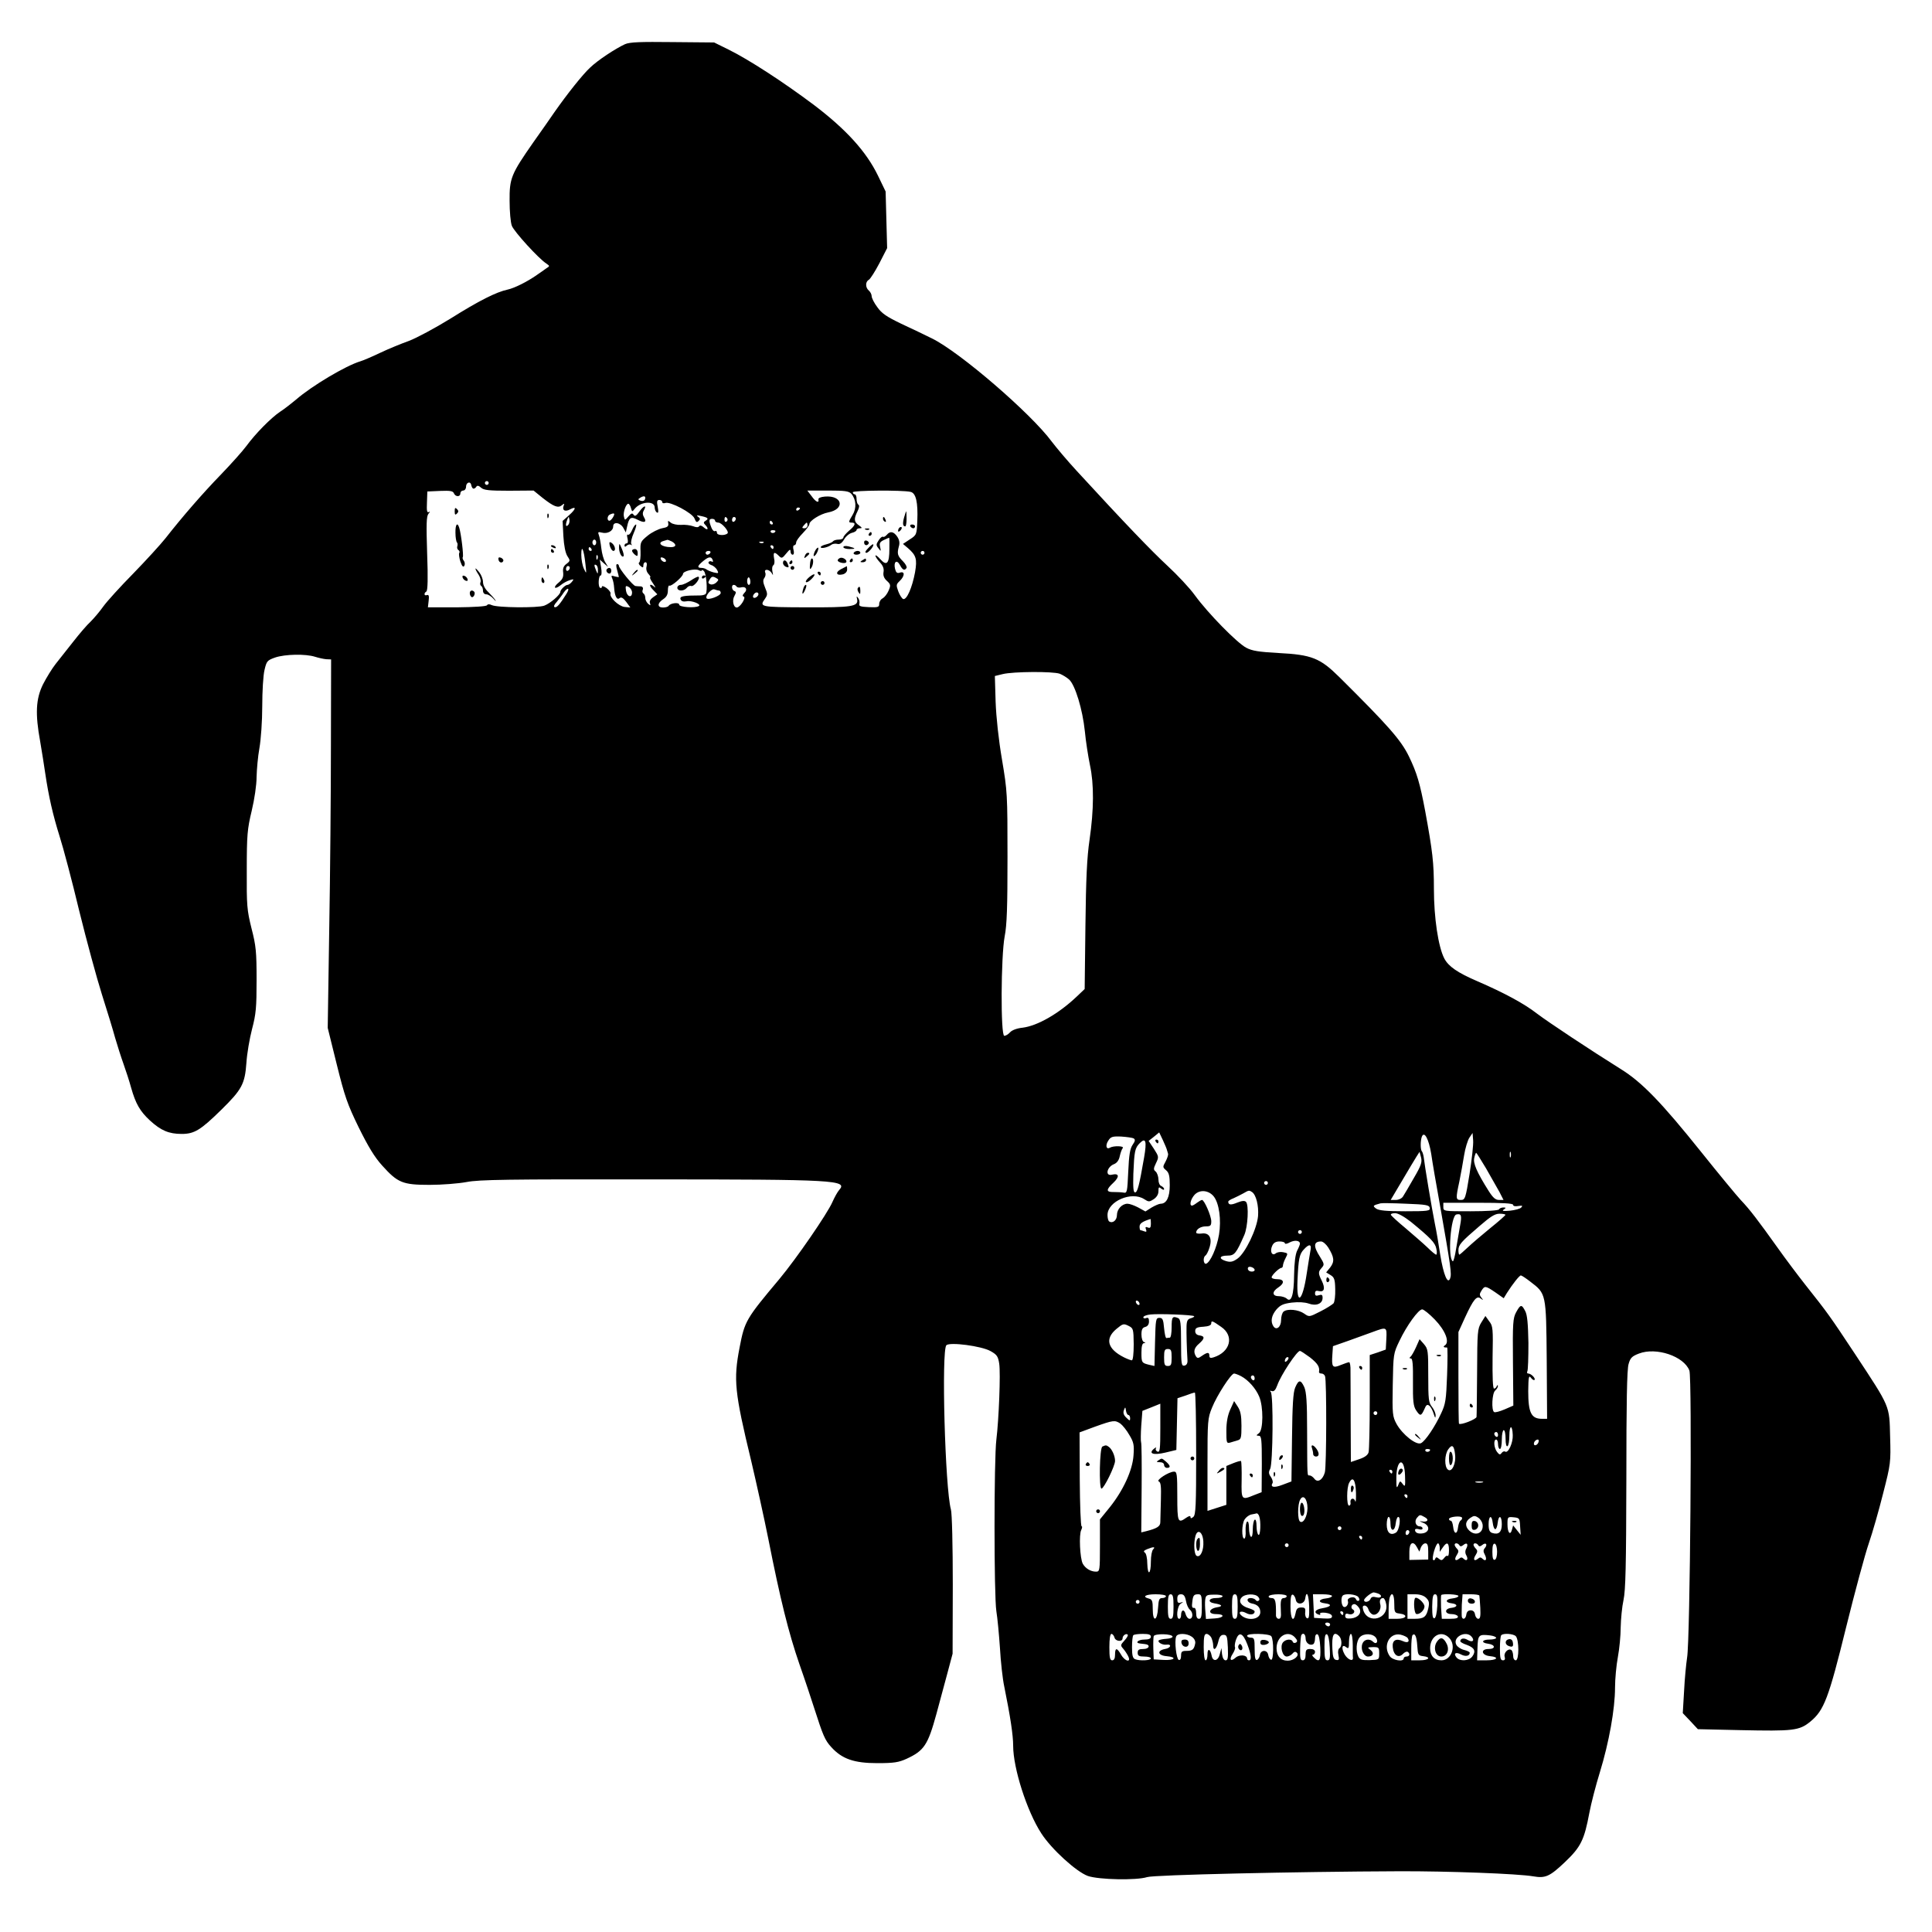 <?xml version="1.0" standalone="no"?>
<!DOCTYPE svg PUBLIC "-//W3C//DTD SVG 20010904//EN"
 "http://www.w3.org/TR/2001/REC-SVG-20010904/DTD/svg10.dtd">
<svg version="1.0" xmlns="http://www.w3.org/2000/svg"
 width="1024pt" height="1024pt" viewBox="0 0 1024 1024"
 preserveAspectRatio="xMidYMid meet">

<g transform="translate(0,1024) scale(0.1,-0.1)"
fill="#000000" stroke="none">
<path d="M3313 10006 c-52 -24 -146 -86 -186 -125 -38 -35 -120 -138 -188
-235 -18 -27 -69 -99 -112 -160 -118 -169 -127 -191 -126 -311 0 -55 5 -114
12 -132 12 -31 143 -175 183 -200 18 -13 19 -13 0 -25 -10 -7 -32 -23 -50 -35
-51 -36 -119 -70 -156 -78 -60 -13 -150 -58 -303 -154 -81 -50 -180 -103 -220
-118 -39 -14 -108 -42 -152 -63 -44 -21 -91 -41 -105 -45 -77 -23 -257 -130
-341 -203 -24 -20 -62 -50 -84 -64 -49 -33 -130 -115 -180 -183 -20 -27 -81
-95 -134 -150 -97 -100 -203 -222 -294 -338 -27 -34 -104 -118 -171 -187 -68
-69 -139 -147 -159 -175 -19 -27 -50 -63 -67 -80 -18 -16 -59 -64 -91 -105
-32 -41 -75 -95 -94 -119 -19 -24 -49 -73 -67 -108 -38 -77 -42 -156 -15 -303
9 -52 21 -129 27 -170 18 -121 40 -218 76 -333 19 -59 66 -236 104 -395 39
-158 93 -357 120 -442 27 -85 59 -189 70 -230 12 -41 32 -104 45 -140 13 -36
31 -92 40 -125 24 -85 47 -125 100 -174 58 -53 100 -71 168 -71 67 0 100 20
210 128 109 107 125 137 133 248 3 49 17 130 30 180 21 80 24 114 24 260 0
150 -3 181 -27 274 -24 97 -26 120 -25 310 0 185 3 216 26 312 15 63 26 138
26 180 1 40 7 109 15 153 8 45 15 143 15 222 0 78 5 164 12 192 11 47 14 51
56 66 53 18 162 20 212 4 19 -6 46 -12 60 -13 l25 -1 -1 -455 c0 -250 -4 -690
-9 -977 l-8 -521 48 -194 c42 -169 56 -210 116 -333 50 -101 84 -158 125 -203
82 -91 108 -102 251 -102 65 0 153 7 196 15 67 13 217 15 970 14 988 0 1051
-4 1005 -56 -9 -10 -25 -39 -36 -64 -27 -62 -191 -300 -281 -408 -178 -212
-184 -223 -211 -363 -33 -171 -27 -235 62 -603 27 -115 68 -300 90 -410 64
-324 108 -500 165 -665 30 -85 65 -191 79 -235 46 -143 56 -168 90 -205 57
-63 121 -85 244 -85 88 0 113 4 155 23 93 43 113 73 158 237 16 60 42 157 58
215 l28 105 1 365 c0 207 -4 380 -10 400 -31 113 -51 843 -24 870 18 18 186
-4 234 -31 34 -19 40 -28 46 -66 8 -51 -2 -298 -15 -403 -13 -104 -13 -828 0
-910 6 -36 14 -123 19 -195 4 -71 14 -164 23 -205 32 -158 47 -257 47 -313 0
-119 73 -347 149 -464 54 -84 186 -204 247 -226 58 -20 258 -24 314 -6 35 12
790 29 1335 31 259 1 632 -13 712 -27 64 -11 87 -1 168 76 84 80 102 117 129
261 9 48 34 145 56 216 48 156 80 335 80 447 0 46 7 119 15 162 8 43 15 114
15 158 1 44 7 109 15 145 11 52 14 179 15 639 0 403 3 585 12 612 9 32 18 41
55 55 91 35 238 -14 267 -90 15 -38 4 -1427 -12 -1521 -5 -33 -13 -113 -16
-177 l-7 -118 40 -42 40 -43 223 -5 c283 -6 314 -3 373 45 73 60 97 123 190
501 46 186 100 386 120 444 20 58 54 177 76 265 40 156 41 164 37 300 -4 168
2 153 -185 437 -135 204 -145 218 -264 368 -41 52 -107 140 -146 195 -105 147
-149 205 -197 255 -23 25 -118 140 -210 255 -209 261 -314 370 -426 439 -160
100 -382 247 -444 294 -68 53 -174 110 -315 171 -107 46 -154 79 -176 121 -32
62 -55 216 -55 369 0 139 -7 198 -46 411 -28 149 -44 203 -86 290 -42 87 -109
163 -369 421 -102 101 -146 119 -324 128 -104 6 -138 11 -170 28 -49 26 -202
182 -272 278 -28 39 -94 109 -146 157 -84 78 -220 219 -480 502 -48 52 -108
123 -133 156 -110 149 -487 474 -634 546 -36 18 -109 53 -163 78 -77 37 -104
55 -127 88 -17 22 -30 49 -30 58 0 10 -7 23 -15 30 -19 16 -19 47 0 57 8 5 33
44 56 88 l41 80 -4 150 -4 150 -41 85 c-62 127 -167 243 -338 373 -161 121
-347 242 -455 295 l-75 37 -220 2 c-171 2 -227 0 -252 -11z m-803 -2356 c5 0
12 5 15 11 5 7 13 5 25 -6 14 -13 42 -16 148 -16 l130 1 48 -39 c60 -47 82
-55 102 -39 13 11 15 10 9 -4 -8 -23 8 -32 34 -18 35 19 33 3 -4 -30 l-35 -31
4 -80 c3 -52 11 -90 21 -106 16 -24 16 -26 -5 -42 -15 -11 -20 -24 -17 -46 2
-23 -3 -35 -23 -52 -33 -26 -24 -41 9 -15 13 11 35 23 49 27 22 7 23 6 11 -9
-7 -9 -18 -16 -23 -16 -12 0 -38 -26 -38 -37 0 -15 -53 -61 -85 -73 -35 -13
-251 -11 -279 3 -12 6 -21 5 -25 -1 -3 -6 -68 -10 -160 -11 l-153 0 4 35 c3
25 1 33 -9 30 -15 -6 -18 10 -3 19 7 5 9 70 4 201 -5 157 -4 197 7 211 9 11
10 14 2 9 -10 -5 -12 7 -10 51 l2 58 68 3 c53 2 68 0 73 -13 8 -19 34 -20 34
0 0 8 7 15 15 15 8 0 15 9 15 19 0 25 24 33 28 9 2 -10 7 -18 12 -18z m80 30
c0 -5 -4 -10 -10 -10 -5 0 -10 5 -10 10 0 6 5 10 10 10 6 0 10 -4 10 -10z
m1922 -57 c26 -30 29 -76 7 -112 -23 -38 -23 -41 -4 -41 23 0 18 -16 -15 -43
-16 -14 -30 -30 -30 -36 0 -6 -11 -11 -24 -11 -14 0 -27 -4 -31 -9 -3 -5 -19
-12 -35 -16 -17 -4 -30 -10 -30 -15 0 -10 40 -1 57 13 7 5 21 7 32 4 12 -3 23
4 35 24 9 16 28 32 42 35 13 3 24 10 24 15 0 5 8 9 17 9 14 0 13 3 -5 16 -26
18 -27 34 -7 74 9 18 11 31 5 35 -6 3 -10 17 -10 31 0 13 -4 24 -10 24 -5 0
-10 5 -10 11 0 10 262 12 306 2 29 -6 40 -56 36 -153 -3 -74 -4 -76 -40 -99
l-36 -24 26 -22 c44 -38 50 -58 38 -128 -15 -81 -44 -148 -63 -142 -7 3 -19
22 -26 41 -12 33 -11 37 8 55 27 26 28 53 1 44 -15 -5 -21 0 -26 20 -9 37 9
52 26 20 14 -27 25 -31 35 -15 3 5 -5 21 -19 35 -29 29 -32 40 -22 78 6 19 3
35 -8 52 -19 28 -38 32 -56 10 -7 -8 -16 -13 -20 -10 -4 3 -15 -6 -23 -19 -14
-21 -14 -26 -1 -42 13 -18 14 -17 9 7 -5 20 -1 27 20 37 14 7 27 12 28 12 1 0
2 -27 1 -60 0 -77 -14 -92 -48 -54 -14 16 -26 24 -26 19 0 -6 11 -22 24 -36
17 -18 22 -34 19 -51 -3 -18 2 -32 17 -46 21 -19 22 -24 10 -52 -7 -17 -21
-35 -31 -41 -11 -5 -19 -19 -19 -30 0 -17 -6 -19 -55 -17 -44 2 -54 5 -50 18
2 8 0 22 -6 30 -9 12 -10 11 -6 -6 8 -39 -27 -44 -274 -43 -242 1 -245 2 -214
46 14 20 14 26 0 59 -11 27 -12 40 -4 50 6 8 9 21 5 29 -8 21 20 19 34 -2 8
-15 9 -13 4 8 -3 15 -1 30 5 33 6 4 8 20 4 36 -6 34 1 38 25 14 15 -15 18 -14
39 12 18 22 23 25 23 12 0 -10 5 -18 11 -18 7 0 9 10 5 25 -4 14 -2 25 4 25 5
0 10 7 10 15 0 8 16 30 35 49 19 20 35 41 35 48 0 18 58 54 99 62 92 17 77 92
-17 84 -23 -2 -36 -8 -34 -15 4 -22 -14 -14 -36 17 l-23 30 109 0 c91 0 111
-3 124 -17z m-1092 -21 c0 -15 -11 -21 -27 -15 -12 5 -12 7 -1 14 17 11 28 11
28 1z m90 -23 c0 -6 7 -8 16 -5 25 10 144 -53 155 -82 8 -20 12 -23 22 -13 9
9 9 14 -3 22 -11 8 -7 9 15 4 38 -8 43 -14 25 -25 -12 -7 -12 -12 -2 -22 20
-20 14 -33 -7 -14 -12 11 -21 13 -25 7 -5 -7 -15 -7 -33 0 -14 5 -43 9 -64 7
-20 -1 -45 4 -54 12 -15 12 -16 12 -13 -5 2 -15 -5 -20 -33 -25 -19 -4 -54
-21 -76 -39 -38 -31 -40 -35 -38 -84 1 -29 -2 -55 -7 -58 -5 -3 -2 -12 7 -19
12 -10 15 -10 15 4 0 9 5 16 11 16 7 0 9 -9 6 -22 -4 -14 0 -29 10 -40 9 -10
13 -18 9 -18 -4 0 3 -15 15 -32 12 -18 16 -27 9 -20 -26 23 -34 12 -10 -13
l24 -25 -23 -16 c-14 -10 -20 -22 -16 -31 4 -13 3 -14 -10 -3 -8 7 -15 21 -15
31 0 10 -4 20 -10 24 -5 3 -7 12 -3 20 3 9 -1 16 -11 17 -9 0 -22 1 -28 2 -13
1 -88 93 -88 108 0 4 -4 8 -9 8 -6 0 -6 -12 0 -32 5 -18 9 -34 9 -36 0 -2 -10
0 -22 3 -18 6 -20 4 -13 -11 5 -11 9 -32 10 -49 3 -45 15 -68 29 -55 9 7 19 1
35 -20 l22 -30 -31 3 c-31 4 -81 51 -74 71 2 6 -8 19 -21 29 -14 10 -25 13
-25 7 0 -6 -4 -9 -10 -5 -11 7 -8 65 4 65 5 0 6 19 2 42 l-7 42 22 -20 22 -19
-15 25 c-9 14 -18 48 -21 75 -3 28 -9 59 -13 69 -6 16 -4 18 16 13 30 -8 60 9
60 33 0 27 39 21 55 -10 l12 -22 6 28 c11 52 20 58 57 39 36 -19 50 -13 33 14
-7 12 -8 23 -1 35 18 31 1 28 -22 -4 -17 -24 -25 -29 -32 -18 -7 10 -12 8 -27
-9 -19 -22 -19 -22 -24 -2 -6 22 11 69 23 69 4 0 11 -10 14 -22 6 -21 7 -22
19 -6 31 40 107 46 107 8 0 -10 5 -22 11 -26 9 -5 10 3 5 30 -6 29 -4 36 9 36
8 0 15 -5 15 -11z m730 -33 c0 -3 -4 -8 -10 -11 -5 -3 -10 -1 -10 4 0 6 5 11
10 11 6 0 10 -2 10 -4z m-990 -46 c-6 -11 -15 -20 -20 -20 -14 0 -12 27 3 33
23 10 28 7 17 -13z m-239 -43 c-13 -13 -15 1 -4 30 7 17 8 17 11 -1 2 -10 -1
-23 -7 -29z m844 34 c3 -5 1 -12 -5 -16 -5 -3 -10 1 -10 9 0 18 6 21 15 7z
m45 0 c0 -6 -4 -13 -10 -16 -5 -3 -10 1 -10 9 0 9 5 16 10 16 6 0 10 -4 10 -9z
m-110 -11 c0 -5 8 -10 18 -10 18 -1 58 -47 48 -57 -13 -13 -56 -11 -56 3 0 9
-5 12 -10 9 -6 -3 -15 6 -20 20 -14 36 -13 45 5 45 8 0 15 -4 15 -10z m305
-10 c3 -5 1 -10 -4 -10 -6 0 -11 5 -11 10 0 6 2 10 4 10 3 0 8 -4 11 -10z
m185 -15 c0 -8 -7 -15 -16 -15 -14 0 -14 3 -4 15 7 8 14 15 16 15 2 0 4 -7 4
-15z m-170 -29 c0 -11 -19 -15 -25 -6 -3 5 1 10 9 10 9 0 16 -2 16 -4z m-950
-61 c0 -8 -4 -15 -10 -15 -5 0 -10 7 -10 15 0 8 5 15 10 15 6 0 10 -7 10 -15z
m401 5 c26 -15 24 -30 -5 -30 -49 0 -76 23 -38 33 9 3 18 5 20 6 2 0 12 -4 23
-9z m486 -6 c-3 -3 -12 -4 -19 -1 -8 3 -5 6 6 6 11 1 17 -2 13 -5z m53 -24 c0
-5 -2 -10 -4 -10 -3 0 -8 5 -11 10 -3 6 -1 10 4 10 6 0 11 -4 11 -10z m-997
-90 c6 -53 6 -54 -8 -25 -8 17 -14 50 -14 75 0 58 14 28 22 -50z m32 80 c3 -5
1 -10 -4 -10 -6 0 -11 5 -11 10 0 6 2 10 4 10 3 0 8 -4 11 -10z m630 -20 c-3
-5 -10 -10 -16 -10 -5 0 -9 5 -9 10 0 6 7 10 16 10 8 0 12 -4 9 -10z m1135 0
c0 -5 -4 -10 -10 -10 -5 0 -10 5 -10 10 0 6 5 10 10 10 6 0 10 -4 10 -10z
m-1733 -32 c-3 -8 -6 -5 -6 6 -1 11 2 17 5 13 3 -3 4 -12 1 -19z m363 -10 c0
-13 -23 -5 -28 10 -2 7 2 10 12 6 9 -3 16 -11 16 -16z m248 2 c3 -7 0 -10 -6
-6 -6 3 -13 2 -16 -3 -4 -5 3 -12 14 -16 11 -3 25 -15 31 -26 9 -18 8 -19 -18
-13 -15 4 -32 11 -37 15 -6 5 -18 9 -28 9 -25 0 -22 11 10 37 29 24 43 25 50
3z m-609 -53 c0 -21 -1 -21 -9 -2 -12 28 -12 37 0 30 6 -3 10 -16 9 -28z
m-149 14 c0 -6 -4 -13 -10 -16 -5 -3 -10 1 -10 9 0 9 5 16 10 16 6 0 10 -4 10
-9z m700 -14 c0 4 5 2 11 -4 13 -13 20 -105 10 -120 -3 -5 -17 -9 -31 -9 -86
0 -109 -4 -103 -20 4 -11 14 -14 32 -11 26 6 81 -16 65 -25 -20 -12 -104 -6
-104 7 0 14 -46 9 -56 -6 -3 -5 -16 -9 -30 -9 -31 0 -31 23 1 44 18 12 25 25
25 47 0 17 4 28 8 25 10 -6 72 48 72 62 0 15 63 30 83 20 9 -5 17 -5 17 -1z
m77 -64 c-9 -9 -23 -13 -31 -10 -14 5 -14 10 -4 26 9 16 16 17 31 9 17 -9 18
-11 4 -25z m180 7 c1 -11 -2 -20 -8 -20 -5 0 -9 9 -9 20 0 11 4 20 8 20 4 0 8
-9 9 -20z m-627 -60 c0 -32 -27 -23 -32 9 -4 26 -2 29 14 20 10 -5 18 -19 18
-29z m554 31 c3 -5 15 -7 25 -4 25 6 35 -12 16 -30 -10 -11 -11 -17 -3 -19 14
-5 -19 -58 -37 -58 -18 0 -26 39 -12 62 9 16 9 22 0 25 -15 5 -18 33 -4 33 6
0 12 -4 15 -9z m-902 -39 c-35 -56 -51 -74 -62 -70 -7 2 -3 13 11 28 11 14 28
35 36 48 22 32 36 27 15 -6z m809 18 c5 0 9 -6 9 -13 0 -15 -67 -40 -75 -28
-8 14 27 53 42 47 8 -3 19 -6 24 -6z m209 -19 c0 -12 -20 -25 -27 -18 -7 7 6
27 18 27 5 0 9 -4 9 -9z m1597 -422 c15 -6 38 -20 50 -31 32 -30 71 -158 83
-274 5 -54 18 -135 27 -179 22 -102 21 -236 -2 -395 -14 -95 -19 -206 -22
-458 l-4 -334 -42 -40 c-96 -91 -208 -155 -287 -165 -30 -3 -56 -13 -66 -24
-10 -11 -23 -19 -31 -19 -20 0 -18 420 2 527 12 60 15 158 15 421 0 333 -1
348 -29 515 -18 105 -31 225 -34 308 l-4 136 41 10 c56 14 268 15 303 2z m568
-2524 c2 -5 4 -14 6 -20 2 -5 -4 -24 -13 -41 -16 -29 -16 -31 3 -47 15 -13 19
-30 19 -79 0 -63 -17 -98 -48 -98 -8 0 -29 -9 -48 -20 l-33 -21 -38 21 c-21
11 -46 20 -57 20 -29 0 -56 -29 -56 -60 0 -27 -22 -46 -41 -34 -5 3 -9 18 -9
34 0 73 128 128 195 84 23 -15 27 -15 50 0 16 11 25 26 25 42 0 22 2 25 15 14
9 -7 15 -8 15 -2 0 5 -7 12 -15 16 -9 3 -15 18 -15 34 0 16 -7 35 -14 42 -13
10 -13 16 1 45 16 33 15 35 -11 76 l-28 42 28 22 28 23 20 -42 c10 -22 20 -45
21 -51z m1401 -22 c6 -43 26 -159 44 -258 60 -341 65 -377 56 -401 -13 -34
-35 20 -52 123 -8 54 -21 130 -29 168 -15 74 -55 313 -59 352 -2 13 -6 26 -9
30 -9 8 -9 56 -1 78 13 33 37 -12 50 -92z m203 -105 c-21 -131 -24 -138 -46
-138 -27 0 -28 6 -8 98 8 39 19 101 25 138 6 38 19 80 28 94 l17 25 3 -39 c2
-22 -7 -102 -19 -178z m-1780 188 c9 -6 8 -14 -6 -34 -14 -21 -19 -54 -23
-142 -5 -108 -6 -115 -25 -111 -11 2 -35 3 -52 3 -41 -1 -42 12 -2 49 34 32
31 52 -7 43 -38 -10 -28 41 11 56 15 6 26 21 30 42 4 18 11 38 16 43 9 12 -50
13 -68 2 -20 -12 -25 13 -9 37 13 21 22 24 69 22 29 -2 59 -6 66 -10z m55
-101 c-26 -150 -35 -185 -48 -185 -9 0 -11 25 -9 98 5 120 8 137 34 163 32 32
38 11 23 -76z m1943 3 c-3 -7 -5 -2 -5 12 0 14 2 19 5 13 2 -7 2 -19 0 -25z
m-514 -113 c-25 -44 -51 -88 -57 -97 -6 -10 -23 -18 -38 -18 l-27 0 61 103
c33 56 67 113 76 127 l16 25 8 -30 c6 -25 1 -42 -39 -110z m383 53 c26 -46 58
-102 71 -125 l22 -43 -24 0 c-19 0 -32 12 -55 48 -63 100 -83 147 -76 175 3
15 8 27 10 27 2 0 25 -37 52 -82z m-1156 -78 c0 -5 -4 -10 -10 -10 -5 0 -10 5
-10 10 0 6 5 10 10 10 6 0 10 -4 10 -10z m-288 -70 c30 -36 42 -126 29 -204
-12 -71 -46 -146 -68 -154 -15 -4 -18 34 -4 43 5 3 15 21 21 41 17 51 0 82
-41 76 -16 -2 -29 0 -29 5 0 18 24 33 52 33 24 0 28 4 28 27 0 28 -37 113 -49
113 -4 0 -16 -7 -27 -15 -10 -8 -22 -15 -26 -15 -16 0 -7 35 14 58 27 28 73
24 100 -8z m204 22 c22 -15 36 -73 32 -127 -6 -69 -67 -196 -109 -226 -24 -17
-37 -20 -61 -13 -40 12 -36 29 8 29 37 0 46 11 89 109 19 43 25 160 9 176 -7
7 -21 6 -46 -4 -33 -14 -48 -13 -48 5 0 4 12 12 28 18 15 7 38 18 52 26 29 17
31 17 46 7z m942 -84 c3 -16 -8 -18 -130 -18 -101 0 -139 4 -154 14 -20 15
-18 17 23 28 7 2 68 1 135 -2 107 -4 123 -7 126 -22z m442 16 c0 -7 11 -9 28
-6 21 3 24 2 15 -8 -6 -7 -33 -14 -60 -17 -36 -3 -44 -2 -33 6 13 9 13 11 -2
11 -9 0 -20 -4 -23 -10 -4 -6 -65 -10 -151 -10 -143 0 -144 0 -144 23 l0 22
185 0 c129 0 185 -3 185 -11z m-542 -90 c105 -86 129 -111 135 -143 4 -17 3
-31 -1 -31 -4 0 -25 17 -47 39 -22 21 -74 66 -115 101 -41 34 -76 66 -78 71
-2 5 8 9 22 9 16 0 48 -18 84 -46z m261 -19 c-5 -27 -14 -82 -21 -122 -6 -40
-14 -70 -18 -68 -28 17 -11 241 19 248 26 6 30 -5 20 -58z m240 56 c0 -3 -36
-35 -81 -71 -44 -36 -98 -82 -119 -102 -22 -21 -42 -38 -44 -38 -3 0 -5 11 -5
23 0 29 13 44 111 128 59 51 82 66 107 66 18 0 32 -3 31 -6z m-1879 -47 c0
-20 -4 -25 -16 -20 -12 5 -15 2 -10 -10 5 -12 2 -15 -10 -10 -8 3 -18 6 -20 6
-2 0 -4 9 -4 19 0 16 15 27 58 40 1 1 2 -11 2 -25z m800 -44 c0 -5 -4 -10 -10
-10 -5 0 -10 5 -10 10 0 6 5 10 10 10 6 0 10 -4 10 -10z m-10 -62 c0 -5 -7
-22 -15 -37 -9 -19 -15 -63 -16 -129 -1 -107 -15 -149 -40 -124 -7 6 -26 12
-41 12 -36 0 -37 24 -3 46 35 23 32 44 -5 44 -16 0 -30 4 -30 10 0 11 40 50
52 50 4 0 8 6 8 13 0 6 6 24 14 39 13 25 13 26 -13 31 -14 3 -32 0 -39 -6 -20
-16 -33 10 -19 40 7 16 19 23 39 23 15 0 28 -4 28 -9 0 -6 12 -4 26 4 27 14
54 10 54 -7z m150 -20 c32 -52 34 -74 11 -105 l-22 -27 23 -14 c20 -12 24 -23
25 -75 1 -34 -3 -67 -9 -75 -7 -7 -38 -27 -70 -43 -59 -30 -59 -30 -86 -11
-30 21 -89 27 -109 10 -7 -6 -13 -26 -13 -45 0 -36 -25 -57 -41 -32 -16 25
-10 57 16 88 21 24 36 31 82 37 36 4 68 2 89 -5 40 -15 74 -1 74 30 0 16 -4
19 -20 14 -15 -5 -20 -2 -20 10 0 13 6 16 21 12 28 -7 34 15 15 54 -20 40 -20
48 0 70 14 16 13 21 -10 58 -36 56 -34 81 6 81 10 0 27 -15 38 -32z m-95 -20
c-3 -18 -12 -71 -19 -118 -22 -149 -55 -175 -49 -38 5 116 10 141 34 166 29
32 43 28 34 -10z m-295 -99 c0 -11 -27 -12 -34 0 -3 4 -3 11 0 14 8 8 34 -3
34 -14z m1461 -62 c84 -64 84 -61 87 -414 l2 -313 -27 0 c-57 0 -73 32 -73
147 1 75 3 85 14 71 7 -10 16 -15 19 -12 8 8 -18 34 -33 34 -6 0 -8 5 -5 11 4
6 6 74 6 151 -2 102 -6 149 -17 169 -19 37 -25 36 -48 -6 -17 -31 -19 -57 -17
-265 l2 -230 -46 -20 c-26 -11 -51 -18 -56 -14 -15 9 -11 100 6 114 8 7 15 18
14 24 0 7 -2 6 -6 -1 -2 -7 -9 -13 -14 -13 -7 0 -9 62 -8 165 3 153 2 167 -18
192 l-20 28 -22 -35 c-20 -33 -21 -49 -22 -260 -1 -124 -2 -232 -3 -240 -1
-12 -84 -45 -93 -36 -2 2 -3 112 -3 245 l0 241 35 77 c45 97 62 118 84 100 14
-10 14 -10 3 5 -11 13 -11 20 0 37 17 27 21 27 74 -9 l44 -31 17 28 c30 47 66
93 74 93 4 0 27 -15 50 -33z m-2071 -118 c0 -6 -4 -7 -10 -4 -5 3 -10 11 -10
16 0 6 5 7 10 4 6 -3 10 -11 10 -16z m1565 -83 c56 -58 80 -120 53 -137 -11
-7 -6 -12 12 -11 3 0 3 -66 0 -146 -5 -133 -8 -153 -32 -204 -33 -71 -83 -145
-106 -157 -25 -13 -99 46 -130 102 -21 39 -23 51 -20 207 3 163 3 166 36 234
38 80 100 166 120 166 8 0 38 -24 67 -54z m-1276 18 c3 -3 -5 -7 -17 -11 -17
-4 -22 -13 -23 -42 -1 -33 1 -117 5 -181 1 -16 -5 -26 -16 -28 -16 -3 -18 8
-18 121 0 105 -3 126 -16 131 -30 12 -34 6 -34 -49 0 -30 -4 -55 -10 -55 -5 0
-13 -1 -17 -2 -5 -2 -10 22 -13 52 -4 47 -8 55 -25 55 -19 0 -20 -8 -23 -128
l-3 -127 -27 6 c-41 10 -42 12 -42 65 0 32 4 49 13 50 10 0 10 2 0 6 -7 2 -13
20 -13 40 0 26 5 36 20 40 13 3 20 14 20 29 0 17 -4 22 -15 18 -8 -4 -15 -1
-15 4 0 6 17 13 38 15 44 5 224 -2 231 -9z m144 -57 c70 -48 48 -133 -40 -161
-17 -6 -23 -3 -23 8 0 20 -10 20 -39 0 -19 -14 -25 -14 -32 -3 -15 24 -10 45
16 67 31 27 32 40 3 44 -15 2 -23 10 -23 23 0 16 8 21 43 23 29 2 42 8 42 18
0 16 6 14 53 -19z m-464 -92 c0 -51 -4 -85 -10 -85 -5 0 -24 7 -42 16 -87 44
-102 98 -40 150 34 28 38 30 64 17 26 -13 27 -16 28 -98z m1339 28 l-3 -56
-42 -15 -43 -14 0 -246 c0 -136 -3 -257 -6 -269 -4 -15 -20 -27 -50 -37 l-44
-15 -1 217 c0 119 -1 238 -1 265 1 26 -3 47 -7 47 -5 0 -25 -7 -45 -15 -43
-18 -49 -12 -44 56 l3 44 80 28 c44 16 103 37 130 47 76 28 76 28 73 -37z
m-1138 -98 c0 -38 -3 -45 -20 -45 -17 0 -20 7 -20 45 0 38 3 45 20 45 17 0 20
-7 20 -45z m734 0 c40 -32 52 -50 47 -77 0 -5 5 -8 13 -8 8 0 16 -6 19 -14 9
-23 8 -478 -1 -510 -11 -40 -39 -57 -56 -33 -7 9 -18 17 -25 17 -13 0 -12 -15
-13 235 0 156 -4 207 -15 233 -19 41 -30 40 -48 -2 -11 -25 -15 -93 -17 -266
l-3 -232 -48 -18 c-44 -17 -66 -13 -52 10 3 5 -1 20 -9 32 -12 16 -13 26 -4
42 15 28 18 398 3 409 -6 6 -4 7 6 4 11 -4 20 6 29 31 19 54 104 182 120 182
4 0 28 -16 54 -35z m-122 -17 c-7 -7 -12 -8 -12 -2 0 14 12 26 19 19 2 -3 -1
-11 -7 -17z m-244 -82 c38 -20 78 -65 96 -108 23 -54 22 -177 -1 -194 -16 -12
-16 -13 -1 -14 14 0 16 -17 16 -149 l-1 -150 -39 -15 c-68 -28 -69 -27 -67 80
1 52 -1 97 -3 100 -3 2 -21 -3 -41 -11 l-37 -15 0 -103 0 -103 -50 -16 -50
-16 0 244 c0 234 1 247 24 303 26 65 101 181 117 181 5 0 22 -6 37 -14z m72
-12 c0 -8 -4 -12 -10 -9 -5 3 -10 10 -10 16 0 5 5 9 10 9 6 0 10 -7 10 -16z
m-310 -398 c0 -275 -2 -325 -15 -336 -11 -9 -15 -9 -15 -1 0 8 -7 7 -22 -3
-45 -32 -48 -25 -48 114 0 117 -2 130 -17 130 -28 0 -98 -46 -81 -52 11 -5 13
-26 11 -99 -1 -52 -3 -104 -3 -117 0 -22 -17 -33 -76 -48 l-25 -6 2 235 c1
129 0 239 -3 243 -2 5 -2 44 1 88 l6 78 48 19 47 19 0 -130 c0 -111 -2 -129
-15 -124 -8 4 -12 11 -8 18 4 6 -1 5 -11 -3 -31 -26 -2 -35 61 -20 l58 14 3
137 3 137 42 14 c23 9 45 16 50 16 4 1 7 -145 7 -323z m-359 204 c5 0 9 -8 9
-17 0 -15 -2 -15 -20 3 -15 14 -18 26 -13 40 7 18 8 18 11 -3 2 -13 8 -23 13
-23z m1319 10 c0 -5 -4 -10 -10 -10 -5 0 -10 5 -10 10 0 6 5 10 10 10 6 0 10
-4 10 -10z m-1362 -55 c12 -9 34 -36 48 -61 23 -38 26 -53 22 -107 -5 -79 -54
-186 -126 -276 l-52 -64 0 -139 c0 -133 -1 -138 -21 -138 -28 0 -56 17 -70 42
-15 28 -21 156 -8 179 5 11 6 19 2 19 -5 0 -9 112 -10 249 l-1 249 81 30 c98
35 106 36 135 17z m2080 -61 c2 -41 -24 -98 -40 -88 -5 4 -14 0 -19 -7 -8 -11
-12 -10 -24 5 -17 22 -20 66 -5 66 6 0 10 -11 10 -25 0 -14 5 -25 10 -25 6 0
10 23 10 50 0 28 5 50 10 50 6 0 10 -21 10 -46 0 -27 4 -43 10 -39 6 3 10 29
10 56 0 57 16 60 18 3z m-78 0 c0 -8 -4 -12 -10 -9 -5 3 -10 10 -10 16 0 5 5
9 10 9 6 0 10 -7 10 -16z m214 -39 c-6 -16 -24 -21 -24 -7 0 11 11 22 21 22 5
0 6 -7 3 -15z m-442 -62 c7 -49 -17 -100 -38 -82 -19 15 -18 79 2 107 20 29
31 21 36 -25z m-132 23 c0 -11 -19 -15 -25 -6 -3 5 1 10 9 10 9 0 16 -2 16 -4z
m-133 -137 c2 -57 1 -62 -12 -45 -14 19 -15 18 -24 -5 -8 -20 -10 -15 -10 29
-2 107 43 127 46 21z m-67 21 c0 -5 -2 -10 -4 -10 -3 0 -8 5 -11 10 -3 6 -1
10 4 10 6 0 11 -4 11 -10z m-193 -111 c1 -35 -1 -56 -4 -46 -6 22 -29 16 -25
-7 2 -9 -2 -16 -8 -16 -13 0 -13 96 1 121 19 37 34 15 36 -52z m671 54 c-10
-2 -26 -2 -35 0 -10 3 -2 5 17 5 19 0 27 -2 18 -5z m-398 -73 c0 -5 -2 -10 -4
-10 -3 0 -8 5 -11 10 -3 6 -1 10 4 10 6 0 11 -4 11 -10z m-530 -64 c-1 -44
-22 -82 -39 -71 -14 8 -14 90 0 116 16 31 39 5 39 -45z m-256 -42 c10 -26 7
-106 -4 -99 -5 3 -10 24 -10 46 0 24 -4 38 -10 34 -5 -3 -10 -26 -10 -51 0
-28 -4 -43 -10 -39 -5 3 -10 24 -10 46 0 24 -4 38 -10 34 -5 -3 -9 -25 -8 -48
2 -23 -2 -42 -7 -42 -15 0 -14 78 2 102 8 12 24 24 36 26 12 2 25 5 28 6 4 0
10 -6 13 -15z m877 -5 c25 -13 16 -28 -14 -23 -16 3 -15 1 6 -7 35 -14 36 -46
3 -55 -27 -6 -46 1 -46 17 0 6 9 7 20 4 11 -4 20 -2 20 4 0 6 -7 11 -15 11
-21 0 -30 27 -15 45 15 18 16 18 41 4z m191 -18 c-6 -3 -12 -20 -14 -36 -4
-40 -22 -38 -26 3 -2 17 -7 32 -13 32 -5 0 -9 4 -9 9 0 12 64 19 69 7 2 -4 -1
-11 -7 -15z m116 -20 c7 -45 -35 -66 -70 -34 -24 22 -23 49 4 67 19 13 25 14
43 2 11 -7 21 -23 23 -35z m-488 3 c0 -45 24 -42 28 4 2 18 8 32 13 32 16 0 6
-72 -12 -83 -29 -18 -49 -1 -49 43 0 22 5 40 10 40 6 0 10 -16 10 -36z m542 4
c2 -18 8 -33 13 -33 6 0 11 15 13 33 5 45 22 40 22 -7 0 -42 -17 -57 -51 -46
-14 5 -19 16 -19 46 0 47 17 52 22 7z m145 -18 l3 -45 -20 25 -20 25 -6 -22
c-9 -34 -24 -17 -24 28 0 39 1 40 33 37 30 -3 32 -5 34 -48z m-947 -10 c0 -5
-4 -10 -10 -10 -5 0 -10 5 -10 10 0 6 5 10 10 10 6 0 10 -4 10 -10z m360 -19
c0 -6 -4 -13 -10 -16 -5 -3 -10 1 -10 9 0 9 5 16 10 16 6 0 10 -4 10 -9z
m-1092 -51 c3 -48 -16 -88 -36 -76 -13 8 -16 66 -6 104 11 41 39 23 42 -28z
m842 20 c0 -5 -2 -10 -4 -10 -3 0 -8 5 -11 10 -3 6 -1 10 4 10 6 0 11 -4 11
-10z m-390 -40 c0 -5 -4 -10 -10 -10 -5 0 -10 5 -10 10 0 6 5 10 10 10 6 0 10
-4 10 -10z m681 -12 l12 -22 8 22 c5 12 15 22 24 22 11 0 15 -11 15 -43 l0
-43 -50 -1 -50 -1 0 44 c0 49 21 60 41 22z m120 0 l0 -23 16 23 c22 32 33 27
33 -15 0 -20 -3 -33 -7 -30 -3 4 -12 -1 -18 -10 -11 -14 -16 -15 -28 -5 -12
10 -16 10 -20 0 -2 -7 -7 -10 -11 -6 -9 8 14 88 26 88 4 0 8 -10 9 -22z m104
12 c5 -8 11 -7 21 1 19 16 28 5 16 -18 -7 -12 -7 -25 0 -37 12 -21 2 -34 -14
-18 -9 9 -15 9 -25 0 -20 -16 -27 -3 -11 21 10 16 10 23 0 33 -6 6 -12 16 -12
20 0 12 18 10 25 -2z m100 0 c5 -8 11 -7 21 1 19 16 30 4 15 -15 -10 -11 -10
-20 -1 -36 13 -25 5 -39 -12 -22 -9 9 -15 9 -25 0 -20 -16 -27 -3 -11 21 10
16 10 23 0 33 -6 6 -12 16 -12 20 0 12 18 10 25 -2z m100 -35 c0 -22 -5 -40
-12 -42 -9 -3 -13 9 -13 42 0 33 4 45 13 43 7 -3 12 -21 12 -43z m-1823 13
c-7 -7 -12 -36 -12 -64 0 -69 -17 -79 -19 -12 0 29 -6 55 -13 59 -9 6 -5 11
12 18 34 14 46 13 32 -1z m1192 -234 c26 -10 18 -27 -9 -20 -18 5 -27 2 -31
-9 -7 -16 -34 -21 -34 -6 0 10 39 41 51 41 4 0 14 -3 23 -6z m-1124 -14 c0 -5
-9 -10 -19 -10 -17 0 -20 -8 -23 -52 -4 -71 -28 -78 -28 -8 0 43 -3 53 -20 57
-39 10 -19 23 35 23 30 0 55 -4 55 -10z m40 -55 c0 -51 -3 -65 -15 -65 -12 0
-15 14 -15 65 0 51 3 65 15 65 12 0 15 -14 15 -65z m66 30 c3 -19 12 -39 20
-46 19 -15 18 -49 -1 -49 -8 0 -17 11 -21 25 -7 28 -24 24 -24 -6 0 -10 -4
-19 -10 -19 -18 0 -11 68 8 80 16 11 16 11 0 6 -14 -4 -18 0 -18 19 0 18 5 25
20 25 14 0 21 -9 26 -35z m84 -30 c0 -51 -3 -65 -15 -65 -10 0 -15 10 -15 30
0 19 -5 29 -12 28 -9 -2 -12 7 -9 27 4 39 8 45 32 45 17 0 19 -7 19 -65z m110
55 c0 -6 -16 -10 -36 -10 -38 0 -45 -22 -8 -28 43 -7 48 -16 14 -21 -45 -8
-49 -36 -5 -36 50 0 44 -20 -6 -23 l-47 -3 -3 38 c-2 21 -3 50 -1 64 3 24 7
27 48 27 24 1 44 -3 44 -8z m80 -55 c0 -51 -3 -65 -15 -65 -12 0 -15 14 -15
65 0 51 3 65 15 65 12 0 15 -14 15 -65z m109 51 c8 -9 8 -16 2 -20 -5 -4 -12
-2 -16 4 -3 5 -15 10 -26 10 -26 0 -20 -24 7 -29 29 -5 44 -21 44 -46 0 -36
-58 -48 -96 -21 -26 19 -10 33 20 17 23 -13 46 -9 46 8 0 5 -14 12 -31 17 -41
12 -57 36 -38 57 17 20 73 22 88 3z m151 4 c0 -5 -7 -10 -15 -10 -16 0 -19
-14 -16 -72 2 -27 -1 -38 -11 -38 -8 0 -15 8 -15 18 1 76 -3 92 -24 92 -11 0
-17 5 -14 10 3 6 26 10 51 10 24 0 44 -4 44 -10z m48 -19 c5 -30 46 -25 50 7
7 46 19 20 21 -44 1 -50 -1 -65 -11 -61 -7 2 -12 16 -10 31 2 22 -1 26 -21 26
-19 0 -26 -7 -30 -30 -11 -54 -27 -33 -27 36 0 48 3 65 13 62 6 -3 13 -15 15
-27z m192 20 c0 -6 -15 -11 -32 -13 -40 -4 -44 -22 -5 -26 40 -5 33 -18 -14
-26 -39 -6 -49 -24 -19 -34 7 -3 10 0 7 5 -3 5 9 7 29 5 21 -3 34 -10 34 -19
0 -11 -11 -13 -47 -11 l-48 3 -3 63 -3 62 51 0 c27 0 50 -4 50 -9z m139 -5 c7
-9 8 -17 3 -20 -6 -3 -12 0 -15 8 -4 9 -14 12 -27 9 -12 -3 -19 -11 -16 -18 6
-17 -10 -39 -23 -31 -12 8 -15 49 -4 59 12 13 70 7 82 -7z m191 -35 c0 -46 2
-50 27 -53 48 -6 39 -28 -11 -28 l-46 0 0 49 c0 27 3 56 6 65 12 32 24 15 24
-33z m169 30 c16 -16 18 -26 11 -57 -10 -44 -23 -54 -72 -54 l-38 0 0 65 0 65
40 0 c26 0 47 -7 59 -19z m59 -43 c-2 -37 -8 -63 -15 -65 -9 -3 -12 14 -12 61
1 51 4 66 15 66 12 0 14 -13 12 -62z m112 53 c0 -6 -15 -11 -32 -13 -38 -4
-40 -22 -3 -26 33 -4 32 -20 -2 -24 -39 -4 -37 -33 1 -33 16 0 31 -6 33 -12 3
-9 -9 -13 -40 -13 l-45 0 -4 61 c-1 33 -1 63 1 65 9 8 91 4 91 -5z m111 2 c1
-5 3 -34 5 -65 2 -44 0 -58 -11 -58 -7 0 -15 10 -17 23 -2 14 -10 22 -23 22
-13 0 -21 -8 -23 -22 -3 -23 -18 -31 -24 -13 -1 5 -1 35 0 65 l4 55 44 0 c24
0 44 -3 45 -7z m-495 -40 c21 -82 -97 -117 -121 -35 -4 16 -2 22 8 22 8 0 17
-9 20 -20 3 -11 13 -23 22 -27 23 -8 48 24 41 53 -6 21 0 34 15 34 5 0 12 -12
15 -27z m-1306 7 c0 -5 -4 -10 -10 -10 -5 0 -10 5 -10 10 0 6 5 10 10 10 6 0
10 -4 10 -10z m1164 -33 c16 -25 -5 -51 -43 -55 -23 -2 -31 1 -31 13 0 12 6
15 19 10 22 -7 40 14 21 25 -15 9 -4 33 13 27 6 -2 15 -11 21 -20z m-84 -27
c0 -5 -2 -10 -4 -10 -3 0 -8 5 -11 10 -3 6 -1 10 4 10 6 0 11 -4 11 -10z m-70
-60 c0 -5 -4 -10 -9 -10 -6 0 -13 5 -16 10 -3 6 1 10 9 10 9 0 16 -4 16 -10z
m-1143 -69 c5 -21 43 -25 43 -4 0 14 19 28 27 19 4 -3 -4 -17 -17 -31 -21 -23
-22 -26 -8 -42 9 -10 21 -28 27 -40 19 -37 -16 -30 -37 7 -22 38 -32 38 -32 0
0 -20 -5 -30 -15 -30 -12 0 -15 14 -15 70 0 44 4 70 11 70 6 0 13 -9 16 -19z
m193 4 c0 -10 -11 -15 -35 -15 -32 0 -52 -18 -22 -21 6 -1 18 -2 26 -3 30 -3
23 -26 -8 -26 -24 0 -31 -4 -31 -20 0 -16 7 -20 35 -20 19 0 35 -4 35 -10 0
-11 -59 -14 -84 -4 -12 5 -16 20 -16 63 0 32 3 61 7 64 3 4 26 7 50 7 32 0 43
-4 43 -15z m115 0 c0 -5 -15 -10 -33 -11 -18 -1 -36 -5 -40 -8 -9 -10 20 -26
40 -23 31 4 24 -18 -7 -23 -44 -8 -39 -34 8 -38 58 -5 44 -23 -15 -20 l-53 3
-2 55 c-1 30 0 61 2 68 6 15 100 13 100 -3z m102 0 c13 -9 20 -23 18 -35 -6
-33 -15 -40 -46 -40 -25 0 -29 -4 -29 -26 0 -16 -5 -24 -12 -22 -13 5 -24 99
-14 124 7 19 56 18 83 -1z m103 -4 c5 -11 10 -29 10 -40 0 -35 17 -24 27 17 6
27 14 37 28 37 18 0 20 -8 23 -67 2 -55 0 -68 -12 -68 -9 0 -16 12 -19 33 l-3
32 -9 -33 c-9 -37 -37 -41 -43 -7 -7 36 -22 41 -22 7 0 -18 -4 -32 -10 -32 -6
0 -10 30 -10 70 0 55 3 70 15 70 8 0 19 -9 25 -19z m191 -36 c21 -55 24 -85 9
-85 -5 0 -10 4 -10 9 0 20 -41 23 -61 5 -26 -23 -36 -11 -15 21 9 14 14 29 12
34 -3 5 -1 23 5 40 16 45 37 36 60 -24z m127 43 c14 -19 13 -130 -1 -125 -7 2
-13 13 -15 25 -4 29 -40 29 -44 0 -2 -12 -9 -23 -15 -26 -10 -3 -13 13 -13 57
0 54 -2 61 -20 61 -11 0 -20 5 -20 10 0 15 116 12 128 -2z m126 -7 c13 -15 14
-21 5 -27 -7 -4 -15 -2 -17 4 -5 17 -37 15 -52 -3 -17 -21 -3 -75 20 -75 9 0
23 7 30 15 9 11 16 13 24 5 15 -15 -16 -42 -49 -42 -37 0 -59 25 -59 66 0 64
60 99 98 57z m56 -5 c0 -24 23 -41 41 -30 5 3 9 17 9 30 0 16 5 24 13 22 7 -3
13 -29 15 -71 3 -69 -5 -81 -34 -52 -9 8 -11 15 -5 15 6 0 11 7 11 15 0 9 -9
15 -25 15 -21 0 -25 -5 -25 -30 0 -20 -5 -30 -15 -30 -13 0 -15 12 -14 63 1
34 4 65 6 70 9 16 23 6 23 -17z m128 -49 c3 -55 1 -67 -12 -67 -13 0 -16 13
-16 71 0 52 3 70 13 67 7 -3 13 -29 15 -71z m50 61 c15 -15 16 -55 1 -64 -6
-4 -9 -19 -5 -36 5 -24 3 -29 -12 -26 -13 2 -18 15 -20 57 -4 76 7 98 36 69z
m72 -48 c0 -33 0 -63 1 -67 1 -22 -28 -9 -44 18 -19 34 -14 57 9 38 12 -9 14
-5 14 30 0 22 5 41 10 41 6 0 10 -27 10 -60z m124 38 c13 -21 0 -36 -16 -20
-19 19 -48 14 -57 -10 -11 -29 7 -68 30 -68 27 0 34 19 13 35 -18 13 -17 14
14 15 30 0 32 -2 32 -33 0 -34 0 -34 -50 -36 -40 -1 -51 2 -60 18 -15 30 -12
82 7 103 21 23 71 21 87 -4z m167 0 c13 -20 0 -28 -26 -16 -36 16 -57 4 -53
-33 4 -42 30 -59 53 -36 9 10 21 15 26 12 14 -9 11 -25 -6 -25 -8 0 -15 -4
-15 -10 0 -20 -59 -10 -74 12 -38 54 -2 126 57 114 17 -4 34 -12 38 -18z m51
-43 c3 -46 5 -50 31 -53 44 -5 31 -22 -18 -22 l-45 0 0 63 c0 35 3 67 7 71 13
12 22 -9 25 -59z m168 45 c41 -41 14 -120 -40 -120 -38 0 -60 24 -60 64 0 65
58 98 100 56z m120 5 c18 -21 4 -32 -21 -17 -19 12 -39 9 -39 -7 0 -4 15 -13
34 -19 41 -15 50 -33 30 -61 -18 -25 -66 -28 -84 -6 -18 22 -4 31 24 16 24
-13 46 -8 46 9 0 5 -14 11 -30 15 -17 4 -35 16 -41 27 -22 41 51 79 81 43z
m130 -6 c0 -5 -16 -9 -35 -9 -41 0 -47 -17 -8 -22 39 -5 42 -28 3 -28 -45 0
-38 -34 8 -38 51 -5 37 -22 -18 -22 l-51 0 2 65 c2 70 6 74 67 67 17 -2 32 -8
32 -13z m104 9 c18 -19 18 -128 0 -128 -8 0 -14 10 -14 24 0 14 -5 28 -10 31
-17 10 -41 -16 -35 -36 4 -13 1 -19 -9 -19 -13 0 -16 12 -16 63 0 35 3 67 7
70 11 12 64 8 77 -5z"/>
<path d="M2410 7530 c0 -19 3 -21 12 -12 9 9 9 15 0 24 -9 9 -12 7 -12 -12z"/>
<path d="M2901 7504 c0 -11 3 -14 6 -6 3 7 2 16 -1 19 -3 4 -6 -2 -5 -13z"/>
<path d="M2414 7416 c0 -24 4 -47 8 -51 4 -4 4 -13 2 -20 -3 -7 0 -16 5 -20 6
-3 9 -11 5 -16 -3 -5 0 -26 6 -45 9 -26 15 -32 21 -23 4 7 3 19 -2 26 -6 7 -9
16 -6 20 5 8 -9 125 -19 156 -10 32 -21 17 -20 -27z"/>
<path d="M2920 7346 c0 -2 7 -7 16 -10 8 -3 12 -2 9 4 -6 10 -25 14 -25 6z"/>
<path d="M2920 7320 c0 -5 5 -10 11 -10 5 0 7 5 4 10 -3 6 -8 10 -11 10 -2 0
-4 -4 -4 -10z"/>
<path d="M2642 7274 c3 -17 21 -21 26 -6 1 5 -4 12 -13 16 -11 4 -15 1 -13
-10z"/>
<path d="M2901 7234 c0 -11 3 -14 6 -6 3 7 2 16 -1 19 -3 4 -6 -2 -5 -13z"/>
<path d="M2520 7226 c0 -4 7 -18 16 -31 9 -14 14 -31 11 -40 -4 -8 -2 -17 3
-20 6 -4 10 -15 10 -26 0 -11 7 -19 17 -19 10 0 26 -10 38 -23 11 -13 16 -16
10 -7 -5 8 -22 27 -37 42 -17 16 -28 37 -28 53 0 15 -9 38 -20 52 -11 14 -20
23 -20 19z"/>
<path d="M2452 7179 c2 -7 10 -15 17 -17 8 -3 12 1 9 9 -2 7 -10 15 -17 17 -8
3 -12 -1 -9 -9z"/>
<path d="M2870 7165 c0 -8 4 -15 10 -15 5 0 7 7 4 15 -4 8 -8 15 -10 15 -2 0
-4 -7 -4 -15z"/>
<path d="M2490 7096 c0 -8 4 -17 9 -20 10 -7 23 19 14 28 -11 11 -23 6 -23 -8z"/>
<path d="M4792 7498 c-9 -33 -7 -48 6 -48 4 0 7 18 7 40 0 22 -1 40 -2 40 -1
0 -6 -15 -11 -32z"/>
<path d="M4680 7491 c0 -6 4 -13 10 -16 6 -3 7 1 4 9 -7 18 -14 21 -14 7z"/>
<path d="M4825 7450 c3 -5 10 -10 16 -10 5 0 9 5 9 10 0 6 -7 10 -16 10 -8 0
-12 -4 -9 -10z"/>
<path d="M4767 7443 c-4 -3 -7 -11 -7 -17 0 -6 5 -5 12 2 6 6 9 14 7 17 -3 3
-9 2 -12 -2z"/>
<path d="M4588 7433 c7 -3 16 -2 19 1 4 3 -2 6 -13 5 -11 0 -14 -3 -6 -6z"/>
<path d="M4605 7410 c-3 -5 -1 -10 4 -10 6 0 11 5 11 10 0 6 -2 10 -4 10 -3 0
-8 -4 -11 -10z"/>
<path d="M4580 7365 c0 -16 16 -20 24 -6 3 5 -1 11 -9 15 -9 3 -15 0 -15 -9z"/>
<path d="M4601 7334 c-15 -15 -18 -24 -9 -24 12 0 43 38 36 45 -2 2 -14 -7
-27 -21z"/>
<path d="M4470 7340 c0 -5 14 -10 32 -10 36 0 35 4 -4 14 -17 4 -28 2 -28 -4z"/>
<path d="M4320 7320 c-6 -12 -9 -24 -7 -27 3 -2 11 5 17 17 6 12 9 24 7 27 -3
2 -11 -5 -17 -17z"/>
<path d="M4525 7310 c-3 -5 3 -10 14 -10 12 0 21 5 21 10 0 6 -6 10 -14 10 -8
0 -18 -4 -21 -10z"/>
<path d="M4266 7294 c-5 -14 -4 -15 9 -4 17 14 19 20 6 20 -5 0 -12 -7 -15
-16z"/>
<path d="M4453 7283 c-7 -3 -13 -8 -13 -13 0 -11 39 -20 45 -10 7 11 -17 28
-32 23z"/>
<path d="M4293 7247 c-2 -23 0 -28 7 -17 12 18 13 50 3 50 -5 0 -9 -15 -10
-33z"/>
<path d="M4505 7270 c-3 -5 -1 -10 4 -10 6 0 11 5 11 10 0 6 -2 10 -4 10 -3 0
-8 -4 -11 -10z"/>
<path d="M4570 7270 c-13 -8 -12 -10 3 -10 9 0 17 5 17 10 0 12 -1 12 -20 0z"/>
<path d="M4150 7256 c0 -8 7 -16 15 -20 17 -6 18 -4 9 18 -8 20 -24 21 -24 2z"/>
<path d="M4185 7260 c-3 -5 -1 -10 4 -10 6 0 11 5 11 10 0 6 -2 10 -4 10 -3 0
-8 -4 -11 -10z"/>
<path d="M4190 7230 c0 -5 5 -10 10 -10 6 0 10 5 10 10 0 6 -4 10 -10 10 -5 0
-10 -4 -10 -10z"/>
<path d="M4457 7223 c-32 -17 -24 -36 11 -27 13 4 22 14 22 25 0 11 -1 19 -2
18 -2 -1 -16 -8 -31 -16z"/>
<path d="M4335 7200 c3 -5 8 -10 11 -10 2 0 4 5 4 10 0 6 -5 10 -11 10 -5 0
-7 -4 -4 -10z"/>
<path d="M4289 7181 c-13 -11 -21 -22 -17 -26 3 -4 16 3 28 15 28 28 20 36
-11 11z"/>
<path d="M4350 7150 c0 -5 5 -10 10 -10 6 0 10 5 10 10 0 6 -4 10 -10 10 -5 0
-10 -4 -10 -10z"/>
<path d="M4257 7118 c-9 -31 -2 -33 11 -3 6 14 8 25 3 25 -5 0 -11 -10 -14
-22z"/>
<path d="M4546 7122 c-2 -4 -1 -14 5 -22 7 -12 9 -10 9 8 0 23 -5 28 -14 14z"/>
<path d="M3350 7430 c-7 -16 -16 -27 -22 -24 -5 3 -6 -5 -2 -20 4 -16 2 -26
-5 -26 -6 0 -11 -5 -11 -11 0 -8 4 -9 13 0 8 6 18 7 22 3 5 -4 5 -1 1 5 -4 7
2 33 13 58 11 25 16 45 12 45 -5 0 -14 -13 -21 -30z"/>
<path d="M3230 7362 c0 -18 12 -42 21 -42 14 0 10 26 -6 40 -9 8 -15 8 -15 2z"/>
<path d="M3281 7340 c-1 -27 14 -58 24 -48 3 3 -1 21 -9 39 -13 31 -14 32 -15
9z"/>
<path d="M3350 7321 c0 -5 7 -14 15 -21 13 -10 15 -9 15 9 0 12 -6 21 -15 21
-8 0 -15 -4 -15 -9z"/>
<path d="M3217 7224 c-8 -8 1 -24 14 -24 5 0 9 7 9 15 0 15 -12 20 -23 9z"/>
<path d="M3359 7203 c-13 -16 -12 -17 4 -4 9 7 17 15 17 17 0 8 -8 3 -21 -13z"/>
<path d="M3661 7163 c-19 -12 -42 -23 -52 -23 -11 0 -19 -7 -19 -15 0 -19 34
-20 50 -1 6 8 17 13 24 10 14 -5 51 42 38 49 -4 2 -22 -7 -41 -20z"/>
<path d="M3720 7179 c0 -5 5 -7 10 -4 6 3 10 8 10 11 0 2 -4 4 -10 4 -5 0 -10
-5 -10 -11z"/>
<path d="M6125 4190 c3 -5 8 -10 11 -10 2 0 4 5 4 10 0 6 -5 10 -11 10 -5 0
-7 -4 -4 -10z"/>
<path d="M7030 3454 c0 -8 5 -12 10 -9 6 4 8 11 5 16 -9 14 -15 11 -15 -7z"/>
<path d="M7790 2790 c0 -5 5 -10 11 -10 5 0 7 5 4 10 -3 6 -8 10 -11 10 -2 0
-4 -4 -4 -10z"/>
<path d="M7505 3099 c-11 -24 -24 -47 -30 -51 -6 -5 -5 -8 3 -8 9 0 12 -31 11
-124 -1 -101 2 -128 16 -150 22 -33 27 -33 44 4 10 25 16 28 27 19 8 -6 18
-26 23 -43 7 -22 9 -25 10 -10 1 12 -8 33 -19 47 -18 22 -20 40 -20 166 0 132
-1 141 -23 167 l-23 26 -19 -43z"/>
<path d="M7618 3053 c7 -3 16 -2 19 1 4 3 -2 6 -13 5 -11 0 -14 -3 -6 -6z"/>
<path d="M7438 2983 c7 -3 16 -2 19 1 4 3 -2 6 -13 5 -11 0 -14 -3 -6 -6z"/>
<path d="M7601 2824 c0 -11 3 -14 6 -6 3 7 2 16 -1 19 -3 4 -6 -2 -5 -13z"/>
<path d="M7500 2636 c0 -2 8 -10 18 -17 15 -13 16 -12 3 4 -13 16 -21 21 -21
13z"/>
<path d="M7205 2990 c3 -5 8 -10 11 -10 2 0 4 5 4 10 0 6 -5 10 -11 10 -5 0
-7 -4 -4 -10z"/>
<path d="M6954 2564 c3 -9 6 -22 6 -30 0 -8 7 -14 15 -14 18 0 19 19 1 43 -16
21 -30 22 -22 1z"/>
<path d="M6787 2523 c-4 -3 -7 -11 -7 -17 0 -6 5 -5 12 2 6 6 9 14 7 17 -3 3
-9 2 -12 -2z"/>
<path d="M6791 2464 c0 -11 3 -14 6 -6 3 7 2 16 -1 19 -3 4 -6 -2 -5 -13z"/>
<path d="M6751 2424 c0 -11 3 -14 6 -6 3 7 2 16 -1 19 -3 4 -6 -2 -5 -13z"/>
<path d="M6521 2770 c-14 -31 -21 -67 -21 -113 0 -64 1 -68 20 -63 11 3 29 9
40 12 18 5 20 14 20 77 0 55 -5 79 -20 102 l-19 29 -20 -44z"/>
<path d="M6459 2443 c-13 -15 -12 -15 9 -4 23 12 28 21 13 21 -5 0 -15 -7 -22
-17z"/>
<path d="M6625 2420 c3 -5 8 -10 11 -10 2 0 4 5 4 10 0 6 -5 10 -11 10 -5 0
-7 -4 -4 -10z"/>
<path d="M6310 2510 c0 -5 5 -10 10 -10 6 0 10 5 10 10 0 6 -4 10 -10 10 -5 0
-10 -4 -10 -10z"/>
<path d="M6140 2500 c-12 -8 -11 -10 8 -10 13 0 22 -6 22 -15 0 -8 7 -15 15
-15 21 0 19 12 -5 33 -24 20 -21 19 -40 7z"/>
<path d="M5843 2573 c-15 -5 -19 -223 -5 -223 13 0 72 120 72 147 0 27 -17 64
-34 75 -12 9 -16 9 -33 1z"/>
<path d="M5755 2480 c-3 -5 1 -10 10 -10 9 0 13 5 10 10 -3 6 -8 10 -10 10 -2
0 -7 -4 -10 -10z"/>
<path d="M5810 2230 c0 -5 5 -10 10 -10 6 0 10 5 10 10 0 6 -4 10 -10 10 -5 0
-10 -4 -10 -10z"/>
<path d="M7680 2510 c0 -25 4 -39 10 -35 6 3 10 19 10 35 0 16 -4 32 -10 35
-6 4 -10 -10 -10 -35z"/>
<path d="M7414 2445 c-9 -22 1 -29 15 -11 8 10 9 16 1 21 -5 3 -13 -1 -16 -10z"/>
<path d="M7160 2351 c0 -25 6 -27 13 -6 4 8 2 17 -3 20 -6 4 -10 -3 -10 -14z"/>
<path d="M6897 2274 c-10 -10 -9 -62 2 -68 5 -3 11 2 13 12 6 23 -5 65 -15 56z"/>
<path d="M7800 2155 c0 -20 4 -26 18 -23 9 2 17 12 17 23 0 11 -8 21 -17 23
-14 3 -18 -3 -18 -23z"/>
<path d="M8018 2173 c7 -3 16 -2 19 1 4 3 -2 6 -13 5 -11 0 -14 -3 -6 -6z"/>
<path d="M6347 2083 c-11 -10 -8 -63 3 -63 6 0 10 16 10 35 0 36 -2 40 -13 28z"/>
<path d="M7499 1768 c-8 -20 -3 -78 7 -82 16 -6 44 19 44 39 0 21 -44 58 -51
43z"/>
<path d="M7780 1756 c0 -10 9 -16 21 -16 24 0 21 23 -4 28 -10 2 -17 -3 -17
-12z"/>
<path d="M6262 1533 c5 -26 38 -29 38 -4 0 15 -6 21 -21 21 -14 0 -19 -5 -17
-17z"/>
<path d="M6565 1520 c-4 -6 -3 -16 3 -22 13 -13 23 4 13 21 -7 10 -10 10 -16
1z"/>
<path d="M6680 1535 c0 -11 7 -15 23 -13 12 2 22 8 22 13 0 6 -10 11 -22 13
-16 2 -23 -2 -23 -13z"/>
<path d="M7615 1537 c-20 -31 -6 -77 24 -77 30 0 45 34 29 67 -18 36 -34 39
-53 10z"/>
<path d="M7998 1552 c-23 -4 -23 -28 -2 -36 21 -8 27 -3 22 21 -2 11 -10 17
-20 15z"/>
</g>
</svg>
